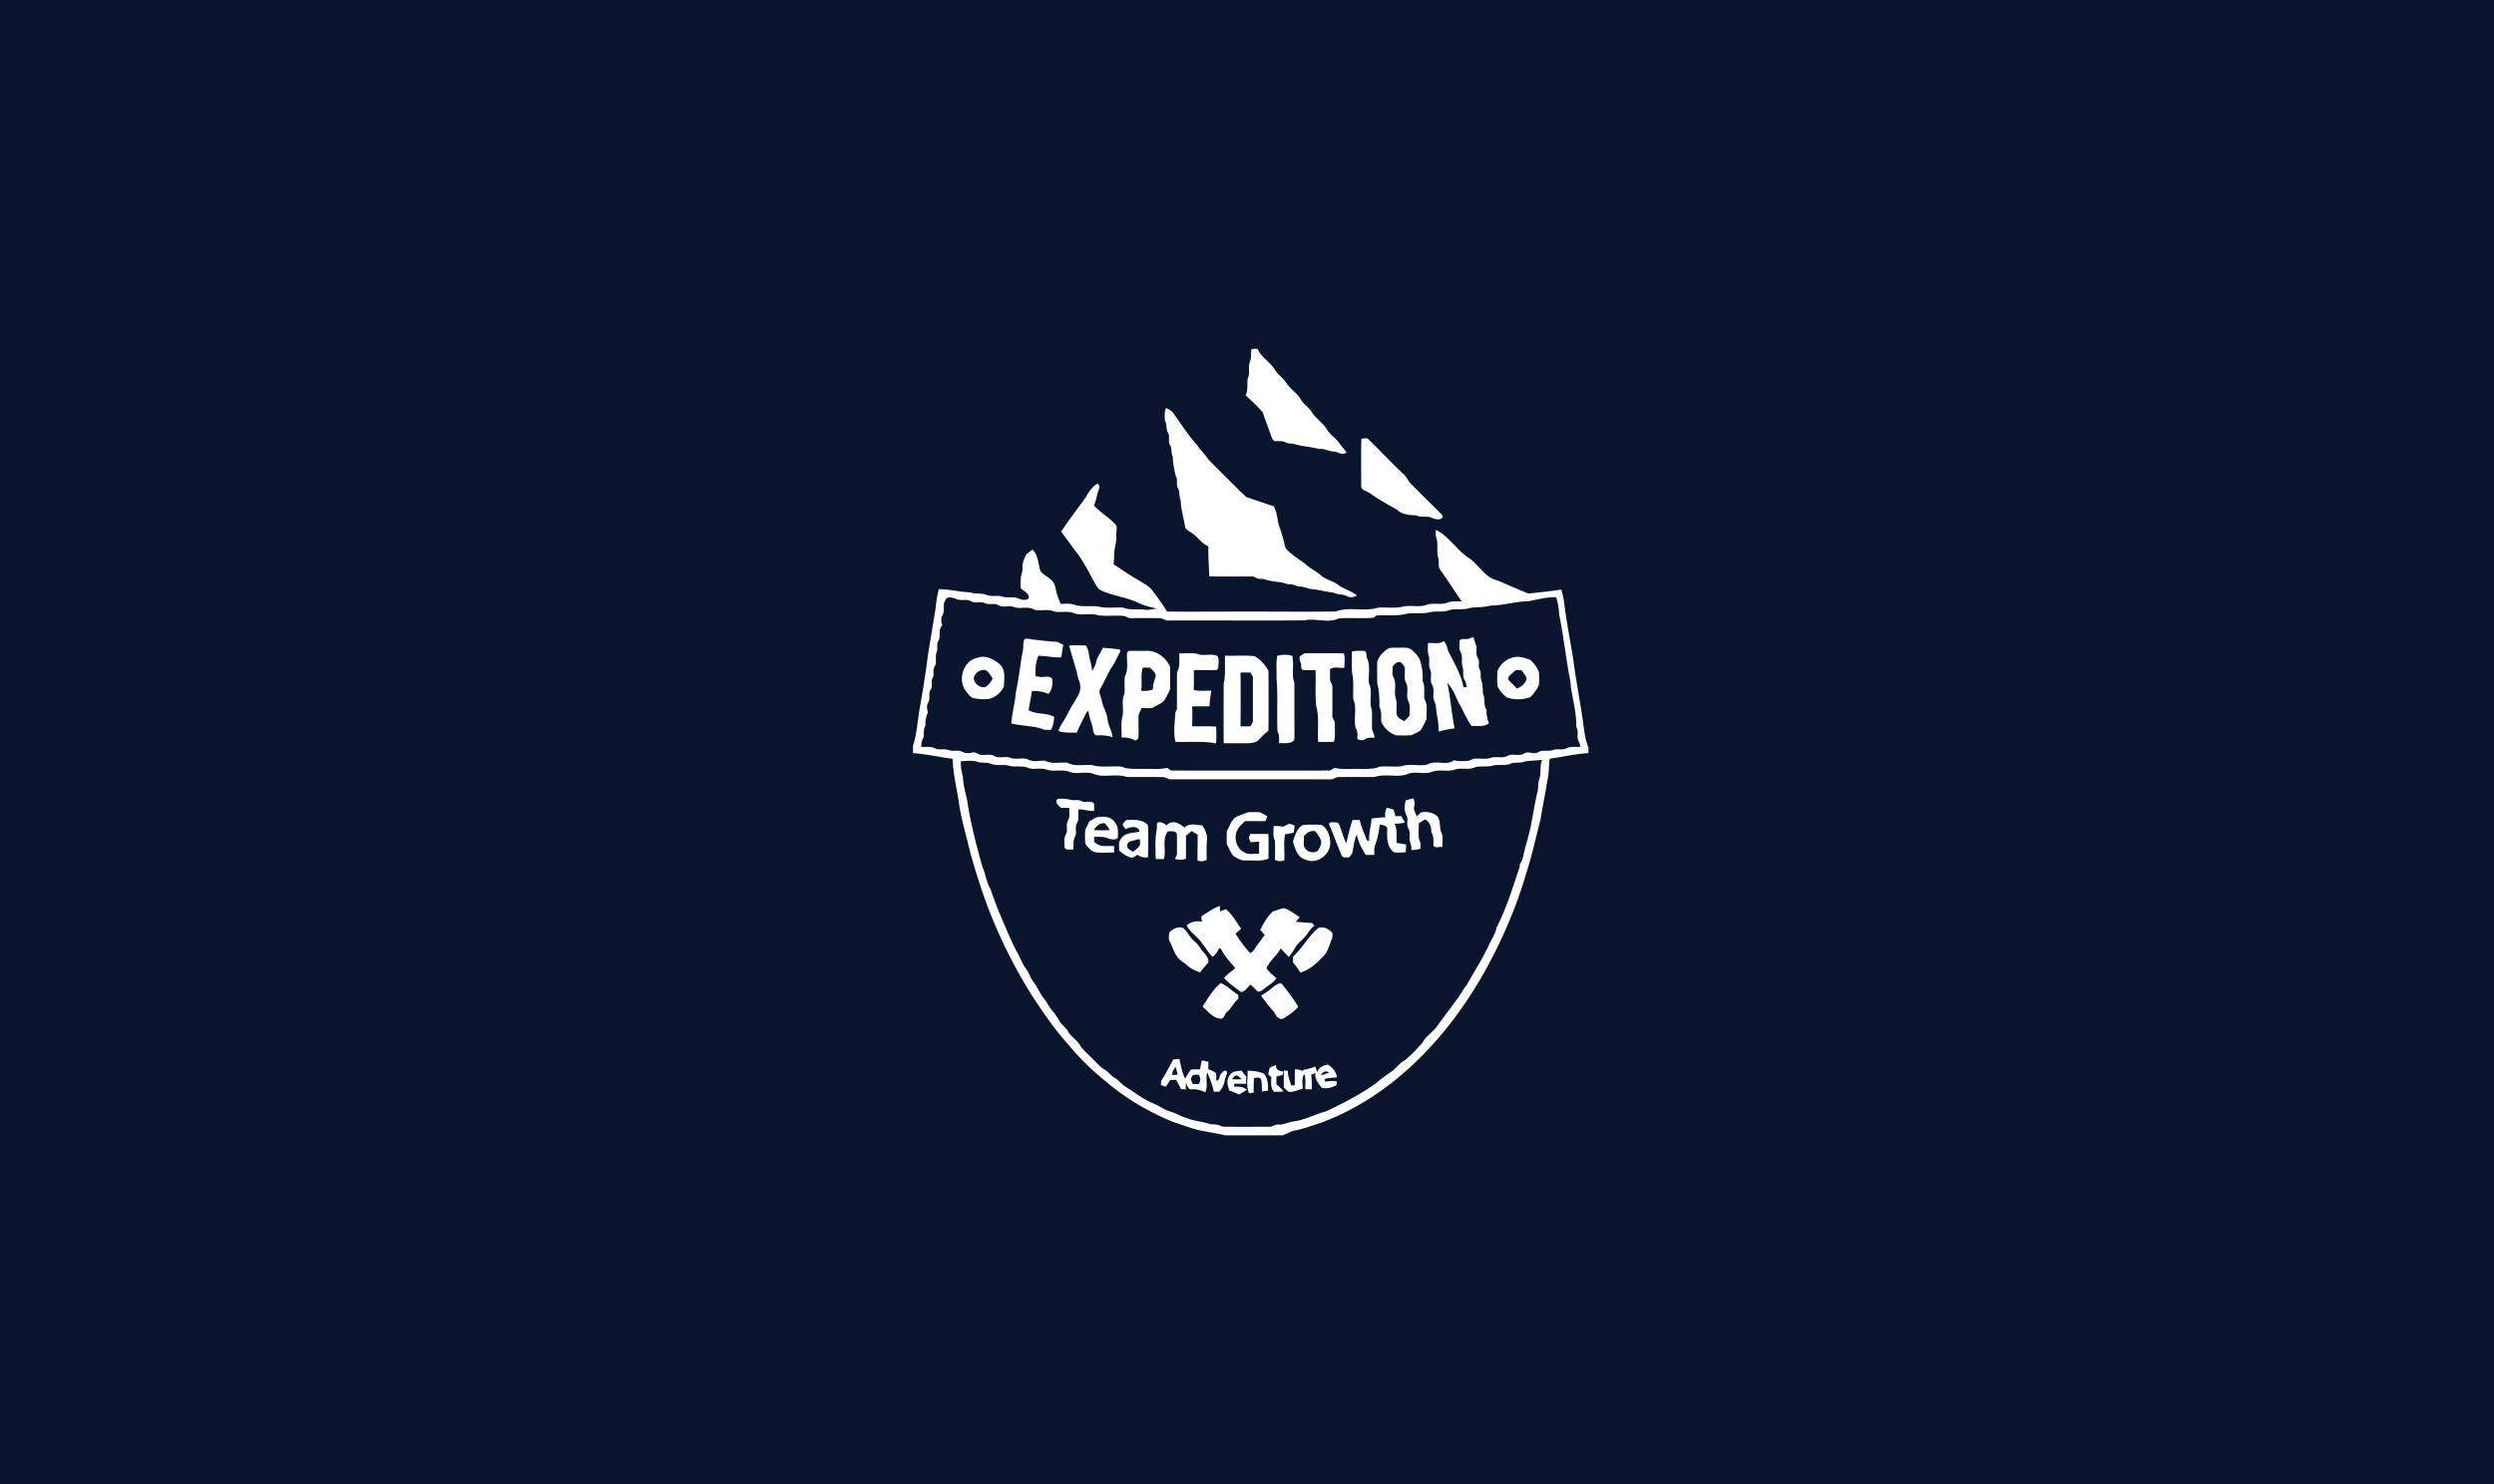 <svg height="200" width="336" xmlns="http://www.w3.org/2000/svg"><g fill="none"><path d="m0 0h336v200h-336z" fill="#08152d"/><path d="m213.186 96.68c.206 1.356.28 2.76.814 4.04v.775c-1.754.096-3.472.51-5.21.742-.16.94-.073 1.909-.305 2.838-.283 1.811-.65 3.608-.955 5.414-.616 2.387-1.133 4.805-1.898 7.153-1.28 4.403-3.084 8.645-5.273 12.678-2.652 4.855-5.973 9.381-10.029 13.17-3.548 3.345-7.714 6.072-12.293 7.793-1.29.397-2.551.915-3.89 1.126-.45.199-.89.413-1.35.591h-7.826c-.857-.256-1.75-.34-2.619-.542-1.506-.221-2.909-.828-4.352-1.281-3.372-1.387-6.549-3.28-9.298-5.673a33.242 33.242 0 0 1 -4.686-4.633c-1.919-2.112-3.525-4.479-5.085-6.86a68.428 68.428 0 0 1 -5.091-9.87c-1.24-2.982-2.228-6.059-3.103-9.165-.55-2.382-1.288-4.728-1.599-7.158-.298-1.846-.757-3.687-.789-5.559-1.788-.222-3.55-.645-5.349-.764v-.956c.49-1.51.589-3.102.836-4.661.446-2.541.876-5.087 1.182-7.65.355-2.066.682-4.133 1.024-6.203.08-.884.219-1.762.443-2.622 1.407-.012 2.78.379 4.187.42.737.277 1.551.044 2.276.363.677.257 1.424-.004 2.11.213.705.233 1.485-.066 2.166.267.437.147 1.048.347 1.39-.076.054-.666-.705-.902-1.085-1.314a9.06 9.06 0 0 1 .024-1.625c.097-.363.237-.722.202-1.104-.05-.643.196-1.258.499-1.813.262-.247.563-.447.846-.67.817.754.74 1.947 1.091 2.918.388.504 1.02.742 1.453 1.203.41.316.52.839.62 1.319.125.651.389 1.264.622 1.882.63-.006 1.28-.102 1.887.117 1.13.366 2.33.036 3.476.291 1.017.193 2.055.022 3.078.097.924.374 1.931.133 2.892.272.563.075 1.12-.084 1.677-.157a12.102 12.102 0 0 1 -2.4-.689c-1.658-.858-3.58-.976-5.25-1.803-.55-.36-.736-1.044-1.111-1.554a25.176 25.176 0 0 0 -1.789-3.107 143.62 143.62 0 0 1 -2.38-3.223c1.06-1.595 2.236-3.113 3.352-4.67.38-.725.86-1.405 1.59-1.814.172.238.286.531.122.808-.257.708-.338 1.467-.645 2.157.908 1.03 2.167 1.675 3.033 2.743.076.489-.065.994-.025 1.49.043.833-.31 1.622-.29 2.455-.004.413-.028.827-.074 1.238 1.157.769 2.3 1.568 3.516 2.244.63.397 1.335.743 1.77 1.371.65.909 1.355 1.783 1.9 2.76 2.763.036 5.525.01 8.288.007 4.817-.027 9.638.05 14.455-.014 1.831-.69 3.862.073 5.712-.514 1.077-.082 2.172.114 3.238-.12 1.083-.279 2.226.122 3.296-.261.912-.342 1.929.075 2.83-.31.603-.243 1.264-.117 1.896-.173-.985-1.355-1.842-2.797-2.839-4.143-.422-.486-.144-1.169-.333-1.736-.266-.854.052-1.773-.241-2.62-.13-.362-.075-.75-.061-1.124 1.819.914 2.834 2.813 4.547 3.869 1.295.925 2.088 2.585 3.746 2.95 1.276.545 2.553 1.1 3.835 1.634.228.106.48.133.725.093 1.347-.163 2.699-.282 4.038-.5.147.527.281 1.06.364 1.603.316 2.69.853 5.345 1.274 8.018.337 2.547.813 5.07 1.2 7.609zm-5.815 8.359c.299-.856.04-1.791.38-2.64-.865.133-1.759.05-2.604.308-.55.131-1.142 0-1.675.224-.768.318-1.622.028-2.412.257-.826.23-1.714-.05-2.52.278-.79.308-1.663-.032-2.463.223-1.017.376-2.146-.064-3.161.326-1.106.425-2.412-.204-3.468.373-1.364.38-2.869-.143-4.239.312-1.633.03-3.265-.01-4.896.025-.376-.008-.672.315-1.048.306-7.232-.023-14.464-.003-21.696-.01-.245-.084-.475-.2-.717-.284-1.687-.06-3.374-.004-5.06-.037-1.37-.456-2.878.071-4.242-.316-1.059-.564-2.358.052-3.465-.368-1.018-.39-2.145.048-3.162-.326-.8-.256-1.674.086-2.464-.225-.805-.327-1.694-.048-2.519-.277-.789-.228-1.644.062-2.412-.256-.581-.244-1.233-.067-1.826-.262-.729-.244-1.503-.107-2.255-.086-.032.689.07 1.367.272 2.024.043 1.027.284 2.028.539 3.021.463 3.122 1.246 6.19 2.112 9.226.424.985.536 2.09 1.098 3.013.283.938.67 1.842 1 2.766.88 1.988 1.65 4.028 2.69 5.944.381.628.58 1.354 1.04 1.935.44.546.602 1.253 1.02 1.81.566.695.857 1.564 1.436 2.253.433.517.682 1.163 1.142 1.66.497.523.78 1.202 1.233 1.762.237.29.551.516.75.838.422.776 1.22 1.257 1.706 1.987.406.683 1.045 1.178 1.586 1.744.58.543 1.078 1.196 1.781 1.59.494.309.827.813 1.332 1.109.564.303.909.876 1.466 1.188 1.226.766 2.364 1.694 3.718 2.238.778.321 1.455.848 2.267 1.094.778.217 1.459.67 2.236.887 1.034.422 2.172.452 3.212.843.54-.003 1.076.015 1.55.309 2.11.051 4.224.013 6.34.02.444.04.792-.337 1.234-.308.741.08 1.39-.348 2.117-.41 1.515-.22 2.869-.976 4.338-1.363 2.374-1.12 4.716-2.332 6.843-3.875.645-.604 1.402-1.074 2.119-1.588.53-.473.978-1.046 1.607-1.4.876-.69 1.637-1.516 2.377-2.341.44-.815 1.233-1.345 1.832-2.037.92-1.298 1.912-2.552 2.838-3.85.496-.623.833-1.352 1.342-1.965 1.024-1.86 2.21-3.638 3.07-5.585.355-.68.78-1.336.926-2.103 1.334-2.605 2.188-5.42 3.11-8.183.007-.1.025-.3.033-.398.31-.387.416-.873.517-1.345.32-1.47.843-2.893 1.066-4.385.276-1.327.462-2.665.787-3.983.158-.552.053-1.142.242-1.687zm3.713-4.208c.565-.296 1.218-.117 1.826-.188-.035-.4-.247-.744-.37-1.116-.049-.52.12-1.09-.173-1.562.034-1.846-.474-3.65-.747-5.46-.01-.542-.119-1.072-.235-1.597-.473-2.707-.786-5.433-1.328-8.126-.058-.778-.147-1.553-.404-2.295-1.282-.065-2.526.336-3.778.536-1.707.03-3.359.583-5.07.586-.907.264-1.856.19-2.781.32-.92.336-1.92.02-2.847.316-.787.302-1.643.073-2.454.242-1.115.304-2.283.014-3.407.264-1.306.315-2.658.068-3.98.22l-.192.266c-1.58.14-3.179-.009-4.765.09-1.462.715-3.11-.067-4.647.277-6.117.05-12.236-.013-18.356.02-.434.016-.782-.35-1.22-.319a145.418 145.418 0 0 0 -3.71-.003c-.387.047-.702-.213-1.061-.3-1.133-.101-2.282.07-3.41-.088-1.136-.35-2.382.142-3.482-.347-.782-.212-1.599-.036-2.39-.13-.863-.417-1.853-.06-2.744-.26-.843-.568-1.916-.013-2.812-.394-.655-.222-1.41.161-2.02-.214-.554-.361-1.25.002-1.826-.28-.59-.279-1.29.055-1.866-.25-.645-.397-1.448.017-2.1-.363-.438-.14-1.212-.387-1.379.225-.418.63.008 1.427-.406 2.052-.23.414-.132.91.004 1.338-.669.58-.092 1.5-.582 2.15-.223.434.013.95-.163 1.4-.221.507-.08 1.062-.128 1.593-.106.321-.353.613-.322.968-.02.3.08.63-.098.903-.305.5.043 1.139-.273 1.635-.373.524.005 1.21-.342 1.748-.256.413-.126.88-.048 1.322-.227.549-.372 1.113-.303 1.714-.28.495-.226 1.054-.257 1.603-.225.412-.363.853-.304 1.33.6.053 1.25-.127 1.802.18.582.305 1.266.008 1.868.24.59.233 1.261-.067 1.83.244a1.9 1.9 0 0 0 1.313.1c.513-.185.893.377 1.402.308.502.048 1.054-.139 1.519.117.682.422 1.52.026 2.25.273.802.318 1.721-.12 2.497.278.68.334 1.462.074 2.167.115.94.483 2.019.195 3.028.27 1.011.569 2.205.218 3.307.322 1.3.377 2.679.083 4.004.212.92.409 1.941.275 2.918.305 1.064-.045 2.151.118 3.192-.148.27.164.512.437.86.368 6.94.005 13.878.007 20.817 0 .348.07.59-.204.861-.368 1.158.277 2.364.102 3.544.147.858-.01 1.75.056 2.557-.3.957-.098 1.936.05 2.901-.053 1.129-.39 2.36.006 3.508-.229 1.093-.689 2.565.223 3.595-.579.568.143 1.16.11 1.743.098.438 0 .788-.37 1.233-.331.675-.013 1.377.109 2.033-.106.733-.241 1.567.143 2.25-.277.67-.344 1.504.123 2.16-.285.599-.407 1.321.18 1.946-.195.607-.352 1.32-.06 1.958-.286.61-.225 1.295.06 1.887-.246zm-40.944-45.232c-.7-.844-1.535-1.578-2.327-2.336.373-.702.158-1.492.283-2.235.358-.72.007-1.545.3-2.282.19-.524.146-1.08.176-1.625.22-.207.566-.068.84-.121.538 1.18 1.756 1.82 2.411 2.915.4.652 1.104 1.044 1.48 1.71.573.814 1.47 1.37 1.97 2.245.366.618 1.02.994 1.41 1.591.527.91 1.499 1.453 2.042 2.351.436.762 1.241 1.211 1.733 1.93.286.44.683.796.957 1.246-.506.349-1.013.061-1.506-.132-.773.055-1.434-.455-2.213-.348-1.12-.327-2.328-.32-3.437-.702-.36-.034-.733-.022-1.062-.193-.466-.261-1.013-.106-1.519-.18-.36-.258-.394-.728-.569-1.1-.312-.916-.693-1.805-.969-2.734zm-12.776 2.735c-.316-.505-.107-1.14-.425-1.652-.012-.562-.099-1.162.149-1.69.458.17.896.462 1.133.9.991 1.35 1.868 2.79 3.016 4.02.438.725 1.106 1.267 1.543 1.992a308.374 308.374 0 0 0 5.108 5.068c1.226.429 2.457.845 3.695 1.245.483.803.478 1.753.725 2.628.376.97.633 1.978.87 2.988.8.973 1.956 1.56 2.909 2.365.653.54 1.442.9 2.05 1.5.753.494 1.678.691 2.371 1.29.75.453 1.616.712 2.31 1.263-.417.236-.934.32-1.373.087-.53-.302-1.169-.159-1.708-.442-1.098-.151-2.18-.45-3.292-.538-.52-.163-1.017-.358-1.575-.318a2.903 2.903 0 0 0 -1.407-.32c-1.004-.382-2.12-.272-3.112-.667-.303-.061-.615-.019-.917-.082-.257-.106-.485-.314-.781-.281-1.908-.007-3.817.004-5.723-.007-.076-1.351-.157-2.698-.13-4.054-.713-.296-1.206-.901-1.746-1.424-.426-.424-1.045-.614-1.394-1.122-.128-1.208-.58-2.377-.58-3.606-.268-.544-.093-1.177-.386-1.707-.29-.5.047-1.129-.293-1.614-.198-.865-.384-1.742-.4-2.63-.264-.49-.08-1.073-.361-1.55-.312-.504.028-1.142-.276-1.642zm27.144 8.101c-.376-.287-1.114-.338-1.122-.914.002-2.13-.034-4.259.02-6.387.283-.02.58-.124.862-.026 1.632 1.595 3.198 3.26 4.859 4.828.373.345.566.83.902 1.206 1.407 1.435 2.853 2.835 4.268 4.261.298.735-.822.612-1.239.465-.684-.452-1.54-.037-2.244-.419-.901-.031-1.916-.079-2.593-.755-1.257-.715-2.54-1.41-3.713-2.259zm-41.25 20.46a27.6 27.6 0 0 0 -.272 1.687c-1.04.07-2.054-.217-3.092-.198-.373.877-.443 1.826-.364 2.768l.373.033c.595.164 1.397-.225 1.84.267.097.742.03 1.491-.5 2.067-.699-.33-1.465-.425-2.231-.386-.084.87-.328 1.713-.423 2.58 1.066.622 2.376.279 3.45.91-.054.417-.106.837-.229 1.245-.066.171-.142.34-.224.506-.407-.029-.842.039-1.216-.155-1.325-.437-2.763-.38-4.112-.72.074-1.44.508-2.827.607-4.26.429-1.829.55-3.708.943-5.542.104-.526-.04-1.115.253-1.592.356-.086.717.032 1.07.071 1.099.134 2.198.265 3.302.322l.133.063c.228.113.461.222.693.335h-.001zm57.027 8.79a3.973 3.973 0 0 0 .305 1.762c-.649.596-1.548.322-2.34.399-.58-.864-1.035-1.804-1.491-2.737-.622-.993-.885-2.212-1.765-3.04.447 2.012.548 4.078.983 6.09-.723.083-1.438.225-2.138.425-.043-.713-.08-1.427-.233-2.124-.132-.617-.083-1.267-.313-1.86-.43-.728.089-1.649-.385-2.357-.344-.66.113-1.484-.296-2.133-.174-.584.044-1.225-.148-1.811-.158-.534-.098-1.09-.075-1.636.702-.08 1.5.198 2.11-.263.466.42.451 1.083.737 1.607.706 1.333 1.444 2.68 1.839 4.14l.066.441.48.036c-.072-.292-.133-.582-.228-.865-.453-.556-.129-1.286-.36-1.914-.2-.645.08-1.362-.26-1.973-.246-.466-.133-1.015-.13-1.52.201-.344.606-.2.933-.235.328 0 .62-.175.933-.256.096.416.26.808.4 1.212.047.553-.118 1.146.213 1.64.28.463-.04 1.05.237 1.514.23.417.036.92.192 1.36.193.618.226 1.257.234 1.895.363.7.026 1.532.5 2.202zm-51.726-8.375c.766 0 1.522.144 2.284.202.027.066.08.201.11.268-.474.785-.77 1.67-1.36 2.385-.429.865-.838 1.74-1.32 2.582-.326.488-.009 1.052.15 1.54.09.922.701 1.698.789 2.624.072.851.61 1.584.677 2.43-.65-.217-1.325-.266-2.007-.242-.514.062-.632-.555-.642-.94-.187-.794-.541-1.558-.59-2.382-.083.065-.166.128-.25.191-.477.913-.926 1.84-1.346 2.78-.817-.048-1.667.046-2.45-.23.13-.51.423-.956.71-1.392.526-.837.887-1.769 1.47-2.57.289-.606.77-1.166.756-1.867.046-.718-.391-1.339-.447-2.04-.346-1.222-.728-2.43-1.056-3.66a29.426 29.426 0 0 1 2.268-.002c.195.335.334.702.38 1.09.104.808.428 1.573.435 2.394.204-.43.482-.83.575-1.302.131-.685.627-1.212.864-1.857zm43.337 6.867c.506.816.243 1.81.293 2.72-.217.49-.468.972-.735 1.436-.334.367-.856.481-1.27.733-.699.078-1.408.044-2.109.029-.88-.32-1.634-.973-1.988-1.852-.037-.667.083-1.357-.248-1.97-.003-1.045.003-2.105-.28-3.121a52.164 52.164 0 0 1 -.01-2.994c.234-.703.747-1.29 1.37-1.682.382-.283.888-.156 1.332-.19.652.043 1.413-.152 1.96.3.552.52 1.161 1.11 1.225 1.91.225.739.253 1.5.228 2.266.365.758.148 1.608.232 2.415zm-1.979 2.204c-.04-.614.116-1.276-.17-1.85-.392-.785.103-1.734-.32-2.506-.359-.676-.038-1.468-.227-2.186-.193-.257-.368-.699-.768-.602-.363-.025-.55.347-.813.533.015.46-.093.948.054 1.388.566.884.074 1.973.362 2.929.253.735 0 1.525.155 2.276.15.446.633.576.982.832.26-.26.556-.494.745-.814zm-35.161-8.67c1.285.096 2.37 1.007 2.88 2.162.02 1 .013 2 .002 3-.2.502-.458.976-.735 1.44-.29.435-.812.598-1.237.864-.533.416-1.243.2-1.863.232-.139.335-.307.658-.412 1.007-.038 1.025.048 2.058-.033 3.082-.084.08-.256.234-.34.314-.594-.31-1.231-.482-1.906-.404 0-.954-.12-1.932.112-2.869.215-1.004-.206-2.112.273-3.055.076-.782-.066-1.58.06-2.354.534-.988.179-2.14.291-3.209l.245-.202c.888-.022 1.774 0 2.663-.008zm.92 3.56c.157-.58-.408-.922-.742-1.295-.323.006-.649.004-.972.002-.33 1.007-.032 2.09-.239 3.121.546.014 1.103.027 1.613-.201-.04-.572.158-1.098.34-1.627zm29.11 4.297c.128.9.01 1.815.064 2.721.116.369.304.716.34 1.108-.432.04-.905-.062-1.277.215-.317.24-.714.126-1.044-.013.008-.523.085-1.074-.248-1.522-.279-1.256.226-2.647-.3-3.862-.068-1.153.11-2.321-.156-3.457-.081-.976-.02-1.958-.04-2.936.56-.172 1.155-.111 1.734-.103.312.19.2.56.25.863.593 1.079.196 2.348.321 3.52.533 1.077-.016 2.342.356 3.466zm-20.776-7.168c.3.477.093 1.102.125 1.64l-.217.245c-1.026.054-2.056-.01-3.083.028.011.884.028 1.769-.02 2.653.772.226 1.586.092 2.378.108-.099.702-.221 1.4-.253 2.108-.777.016-1.554.002-2.33.018.034.891.034 1.783-.002 2.673 1.078.037 2.157-.033 3.233.05.034.755.044 1.51-.002 2.264-1.804-.357-3.651-.142-5.477-.21-.302-1.286-.083-2.611-.02-3.91.057-.208.227-.384.22-.61.01-1.625-.013-3.252.007-4.878.49-.768.242-1.682.325-2.538.923.042 1.896-.163 2.774.198.776.096 1.606-.161 2.342.16zm17.026-.353c.227.594.05 1.29.095 1.925-.633.124-1.436-.22-1.942.227-.01.476-.01.953.005 1.43.09.352.34.666.31 1.046 0 1.226.006 2.452-.003 3.679-.067.449.382.773.338 1.224-.026.798.094 1.616-.128 2.397-.714.005-1.426.013-2.137.002l-.002-.159c-.074-1.567.171-3.17-.254-4.703-.165-1.597-.013-3.207-.093-4.81-.56-.015-1.12.019-1.68-.016-.393-.217-.151-.693-.326-1.024-.113-.248-.192-.517-.11-.786.287-.207.566-.511.955-.445 1.656.01 3.316-.03 4.97.013zm-6.938.335c.213.997.018 2.022.116 3.027.064.304.2.595.173.914-.004 2.458.007 4.916 0 7.375-.44.594-1.392.437-2.064.444-.001-.532.053-1.083-.213-1.564-.119-2.367.085-4.756-.133-7.122.045-1.021-.098-2.06.098-3.07a3.672 3.672 0 0 1 2.023-.004zm-5.065.04a5.13 5.13 0 0 1 1.855 1.974c.026 2.69.03 5.384.001 8.076-.56.396-.989.93-1.48 1.4-.487.26-1.07.299-1.614.294-.98-.01-1.958.006-2.935-.014-.021-2.667-.01-5.333 0-7.997.285-1.246.121-2.527.18-3.794 1.327.04 2.673-.077 3.993.062zm-.241 8.658c.005-1.88.002-3.76 0-5.64.038-.317-.187-.552-.34-.801-.441-.01-.883-.012-1.324-.007.027 2.417.027 4.835 0 7.252.44.004.884.003 1.324-.005.145-.252.365-.49.34-.8zm37.34-8.154c.551.43.938 1.02 1.2 1.659.04.579.043 1.163-.004 1.743a5.45 5.45 0 0 1 -1.191 1.646c-1.004.331-2.158.374-3.153.004a4.81 4.81 0 0 1 -1.24-1.47 15.618 15.618 0 0 1 -.002-2.11c.402-.892 1.177-1.594 2.143-1.81.766-.199 1.535.058 2.247.338zm-1.796 3.863c.644-.198 1.168-.686 1.346-1.34-.122-.431-.44-.768-.685-1.132-.37-.013-.812-.12-1.07.228-.258.31-.798.556-.749 1.01.352.442.81.787 1.158 1.233zm-72.636-4.146c1.106-.41 2.235.218 3.051.933.772.77.51 1.906.51 2.88-.343.86-1.133 1.505-2.026 1.73-.65.078-1.31.051-1.951-.08-.552-.062-.826-.59-1.15-.973-1.173-1.487-.367-4.137 1.566-4.49zm1.004 3.964c.467-.252.775-.703 1.027-1.153-.226-.419-.499-.816-.877-1.113-.717-.252-1.484.311-1.666.994-.016.745.789 1.372 1.516 1.272zm14.697 16.663c-.711.073-1.388-.218-2.097-.202-.096.623.138 1.312-.224 1.873-.32.553.064 1.257-.254 1.82-.289.526-.16 1.14-.218 1.713-.4-.04-.93.169-1.184-.24-.018-.593-.13-1.233.164-1.776.355-.558-.044-1.263.276-1.826.33-.53.14-1.171.213-1.756-.384-.007-.768-.01-1.152-.008-.313-.305-.933-.808-.405-1.219.547-.028 1.108-.037 1.643.12.51.135 1.069-.06 1.552.198.53.265 1.25-.156 1.677.312.027.33.013.66.01.99zm46.858 3.09c.16.572.043 1.188.06 1.78-.4-.055-.96.222-1.21-.21.021-.623.061-1.263-.284-1.816.026-.678-.185-1.39-.857-1.688-.28.18-.56.356-.834.537.053.881-.176 1.817.235 2.637.02.262 0 .525-.002.79-.412.09-.831.146-1.252.17.155-.604-.274-1.12-.204-1.714-.006-.394.053-.811-.16-1.166-.345-.557.041-1.25-.267-1.811-.36-.609-.254-1.353-.106-2.008.346-.096.691-.195 1.043-.262.145.334.216.688.104 1.045-.144.495.204.928.353 1.376.187-.182.367-.369.568-.53.79-.178 1.656 0 2.245.563.464.693.158 1.592.568 2.305zm-6.387-1.364c.417.819.224 1.739.296 2.618.426.04.85.104 1.27.196-.014.346-.023.692-.05 1.037-.543.02-1.109.137-1.639-.023-.918-.722-.902-1.982-.853-3.038.05-.554-.61-.557-.986-.688-.164.944-.296 1.891-.645 2.79-.187.411-.081.876-.12 1.312-.38.014-.757.019-1.134.01-.554-.835-1.028-1.748-1.217-2.74-.396.804-.429 1.708-.634 2.563-.128.18-.28.342-.415.516a19.801 19.801 0 0 1 -.725-.017c-.358-.177-.4-.618-.55-.944-.505-1.166-.9-2.371-1.423-3.53.137-.406.607-.2.929-.231.397-.022.51.437.61.736.273.695.442 1.434.809 2.088.21-1.063.456-2.12.822-3.145l.97.001c.208.954.645 1.837.96 2.759l.316.024c-.067-1.017.24-1.985.326-2.99.613-.063 1.224-.164 1.843-.148-.062-.441 0-.872.176-1.281.332.032.65.134.956.258.07.29.152.575.23.864.261-.008.523-.014.787-.018.155.287.322.568.5.845-.452.172-.935.17-1.41.176zm-21.71 4.354c-.383-.485-.625-1.065-.886-1.622-.013-.585-.028-1.172.01-1.754.443-.666.602-1.636 1.424-1.961.47-.203.96-.363 1.438-.552a16.233 16.233 0 0 1 1.586 0c.341.161.67.352.996.545l-.227.654c-.933-.002-1.866-.011-2.799 0-.32.37-.749.66-.955 1.113-.583.996-.248 2.507.829 3.04.582.454 1.368.193 2.05.231-.011-.537-.011-1.072.003-1.607-.389.001-.778.025-1.164.07a35.404 35.404 0 0 0 -.239-.65l.232-.472c.808 0 1.617-.015 2.425.02.031 1.1.018 2.2.014 3.299-.984.427-2.076.21-3.116.257-.613.044-1.111-.334-1.62-.61zm-18.464-5.207c.873-.14 2.033-.18 2.516.718.503.562.414 1.322.383 2.017-.25.383-.753.19-1.132.193-.635-.377-1.367-.298-2.074-.297.053.314-.104.8.322.896.68.534 1.573.28 2.367.343.013.285.022.575.03.864-.811.021-1.627.069-2.434-.01-.665-.087-1.082-.662-1.458-1.155a10.84 10.84 0 0 1 -.002-1.898c.187-.367.35-.744.543-1.108.306-.199.617-.39.94-.563zm-.373 1.722c.72.027 1.44.03 2.156.015-.098-.376-.383-.641-.643-.914-.699-.143-1.12.429-1.513.898zm4.417-1.36c1.006-.02 2.159-.138 2.905.686.104 1.438.036 2.891.019 4.335a1.88 1.88 0 0 1 -1.44-.342c-.273.207-.567.456-.938.358-.568-.181-1.058-.54-1.509-.92.01-.548-.135-1.161.26-1.617.519-.832 1.62-.72 2.456-.925-.055-.884-1.304-.653-1.833-.337-.148-.229-.47-.434-.376-.744.141-.174.304-.331.456-.493zm1.816 3.435c.063-.274.023-.56.019-.84-.204.014-.433-.02-.605.12-.428.083-1.053.123-1.101.682-.09.48.456.652.76.88.327-.259.7-.484.927-.842zm3.221 1.833c-.361-.001-.723-.005-1.085-.01.011-1.323-.134-2.668.152-3.97.055-.317-.072-.686.119-.962.47-.128.855.141 1.222.397.658-.808 1.771-.313 2.367.313.618-.663 1.61-.374 2.407-.309.446.557.685 1.246.651 1.958-.09.89-.044 1.79-.044 2.685-.386.187-.815.26-1.224.087-.048-1.164.036-2.33-.002-3.494a12.547 12.547 0 0 1 -.813-.485c-.245.223-.5.439-.76.646.018 1.034.01 2.067 0 3.101-.478.161-.996.167-1.479.016.123-.249.295-.49.271-.78-.013-.884.05-1.773-.03-2.65-.246-.421-.77-.247-1.165-.284-.903 1.06-.163 2.524-.587 3.74zm19.1.062c-1.1-.262-1.417-1.52-1.696-2.456.29-.707.457-1.57 1.107-2.041.26-.248.64-.176.965-.203.594.002 1.19-.025 1.786.032.754.459 1.115 1.352 1.155 2.197.253 1.667-1.764 3.232-3.317 2.471zm-.213-3.159c.074.575-.212 1.284.244 1.747.374.463 1.143.564 1.633.238.254-.43.547-.881.427-1.402a4.1 4.1 0 0 0 -.784-1.239c-.637-.141-1.123.204-1.52.656zm-13.83 10.901c.098-.199.323-.287.495-.407.653-.384 1.269-.864 2.008-1.073.008.179.02.54.026.72.264-.102.53-.198.8-.288.862.714 1.404 1.715 2.042 2.618-.246.23-.495.456-.753.672a17.695 17.695 0 0 0 1.974 2.623c.546-.238.71-.848 1.085-1.258.317-.382.56-.816.882-1.193-.21-.225-.413-.45-.613-.68.456-.891.958-1.795 1.7-2.484.524-.12 1.019-.405 1.556-.432.763.263 1.395.789 2.072 1.211-.179.203-.356.407-.533.611.734.069 1.471.125 2.208.174l.304.373c-.633.371-.868 1.084-1.374 1.576-.305.336-.66.625-.96.967-.378.547-.68 1.147-1.123 1.652a17.034 17.034 0 0 1 -1.097-1.16c-.418.87-1.232 1.438-1.69 2.282-.107.166-.289.354-.122.553.366.447.797.843 1.262 1.19-.443.65-1.169.999-1.757 1.497-.24.16-.498.417-.811.272-.312-.296-.6-.615-.917-.903-.466.296-.741 1.043-1.365.98-.749-.62-1.59-1.135-2.224-1.89a6.82 6.82 0 0 1 1.389-1.162l.061-.225c-.68-.814-1.445-1.603-1.887-2.573-.065 0-.197.005-.264.006-.162.45-.485.802-.826 1.13-.592-.539-.946-1.266-1.47-1.861-.553-.912-1.609-1.418-2.038-2.409.59-.486 1.329-.594 2.073-.49-.043-.207-.099-.41-.114-.619zm-.996 3.195c.38.327.705.709.957 1.143.417.535 1.126 1.093.982 1.84-.402.41-.773.85-1.109 1.315-.586-.284-1.229-.497-1.702-.963-.448-.446-1.113-.663-1.403-1.255-.45-.557-.573-1.275-.933-1.882-.236-.387-.15-.874-.105-1.302.485-.476 1.163-.86 1.859-.622.594.48.87 1.233 1.452 1.726zm17.607 1.92c-.914.985-1.926 1.988-3.256 2.373a11.931 11.931 0 0 0 -.965-1.313c-.055-.279-.018-.564-.018-.842 1.278-1.158 2.061-2.765 3.415-3.858.688-.252 1.37.147 1.846.617.076.314.076.661-.072.956-.293.697-.462 1.47-.95 2.067zm-7.127 4.489c.38-.318.789-.67 1.318-.656.812 1.01 1.59 2.04 2.273 3.144-.56.663-1.292 1.137-2.017 1.6-.681.22-.977-.437-1.249-.907-.649-.666-1.2-1.418-1.74-2.169.466-.345.983-.623 1.415-1.012zm-4.489 1.428c-.635.472-.884 1.256-1.503 1.742-.36.261-.362.928-.894.935-1.035-.099-1.707-1-2.427-1.647.743-1.104 1.405-2.28 2.438-3.154.913.334 1.532 1.1 2.361 1.569l.027.556zm5.137 11.525c.346.278.686.576.952.94-.426.052-.855.06-1.284.059-.508-.551-.365-1.303-.363-1.984l-.397-.327c.032-.254.076-.507.127-.755.116-.358.622-.375.917-.557-.098.62.445.881.987.888l-.112.46c-.28.078-.56.154-.838.226.005.35.007.699.01 1.05zm6.93-2.677c.603.385 1.146 1.005 1.218 1.736-.554.028-1.105.091-1.65.19l.009.375c.528-.05 1.058-.104 1.589-.067l.009.53a2.946 2.946 0 0 1 -1.972.394c-.488-.562-.983-1.22-.896-2.004-.182.073-.364.147-.545.222.036.656.112 1.311.067 1.97-.29-.002-.58-.006-.87-.013-.04-.672.114-1.378-.125-2.022-.451.564-.185 1.309-.245 1.969-.63.124-1.213.463-1.874.407-.213-.198-.43-.39-.653-.578a72.33 72.33 0 0 1 .01-2.314l.546.072c-.04.619.213 1.184.383 1.769.013.323.665.222.534-.133.03-.62-.016-1.236.028-1.855.397-.024.769.1 1.133.247l-.059-.16a8.656 8.656 0 0 0 1.66-.459c.098.246.193.496.282.749.164-.623.84-.933 1.422-1.025h-.002zm-.94 1.454a6.023 6.023 0 0 0 1.1-.38c-.446-.314-.907-.07-1.1.38zm-8.657-.517c.344.08.704.14 1.01.326.508.63.528 1.484.524 2.257l-.814.108c-.04-.548.013-1.111-.124-1.648-.216-.333-.635-.179-.956-.168a33.264 33.264 0 0 0 -.044 1.963l-.613.109c-.456-.943-.14-2.04-.213-3.049.412.003.823.037 1.23.102zm-3.025 2.046c.61-.042 1.22.01 1.71.419-.339.232-.692.447-1.057.636-.432-.201-.874-.382-1.322-.544-.187-.61-.424-1.326-.01-1.9.262-.673 1.07-.736 1.69-.755.174.28.39.533.612.778-.007.324-.017.65-.028.979a44.516 44.516 0 0 0 -1.605.003c0 .096.007.287.008.384zm.426-1.479c-.353-.132-.52.278-.734.475.44.031.883.031 1.326-.006-.19-.167-.364-.357-.59-.469zm5.06-31.707c-.32-.592-.16-1.281-.18-1.921.442-.035.88.013 1.314.066.244-.114.468-.261.717-.36.282-.04.534.14.804.198a5.403 5.403 0 0 1 -.141.995c-.376.067-.753.137-1.133.183-.248 1.152-.05 2.346-.116 3.515a1.398 1.398 0 0 1 -1.255-.058c-.002-.873.042-1.749-.01-2.618zm-7.3 31.508c.18-.274.722-.79.857-.216-.067.354-.239.68-.325 1.034a2.551 2.551 0 0 1 -.74 1.521c-.241.02-.483.03-.725.028-.182-.897-.508-1.77-.898-2.598-.248.871.147 1.817-.243 2.659-.575-.252-1.166-.447-1.803-.388-.517.087-.593-.49-.813-.817-.013.275-.017.548-.02.823l-.64-.033c-.214-.424-.438-.839-.654-1.259-.269.006-.54.016-.809.022-.195.303-.382.613-.583.914-.225-.072-.447-.15-.667-.235l.048-.583c.613-.915 1.104-1.901 1.626-2.866.275-.02.547-.04.821-.054.213.888.34 1.827.776 2.64.233-.426.489-.84.786-1.224a12.89 12.89 0 0 1 1.24-.013c.034-.415.122-.817.233-1.215.291.047.577.13.869.186 0 .332-.004.663-.015.999.376.13.74.293 1.057.538.01.34.017.682.033 1.024.472-.039.366-.594.589-.888zm-2.963 1.324a1.09 1.09 0 0 0 -.004-1.267c-.338.057-.823-.103-.943.332-.239.291.053.638.139.931.269-.001.538-.001.808.004zm-3.58-1.232c.24 0 .483-.003.725-.01-.065-.36-.146-.717-.244-1.069-.263.31-.47.664-.48 1.08v-.001z" fill="#fff"/></g></svg>